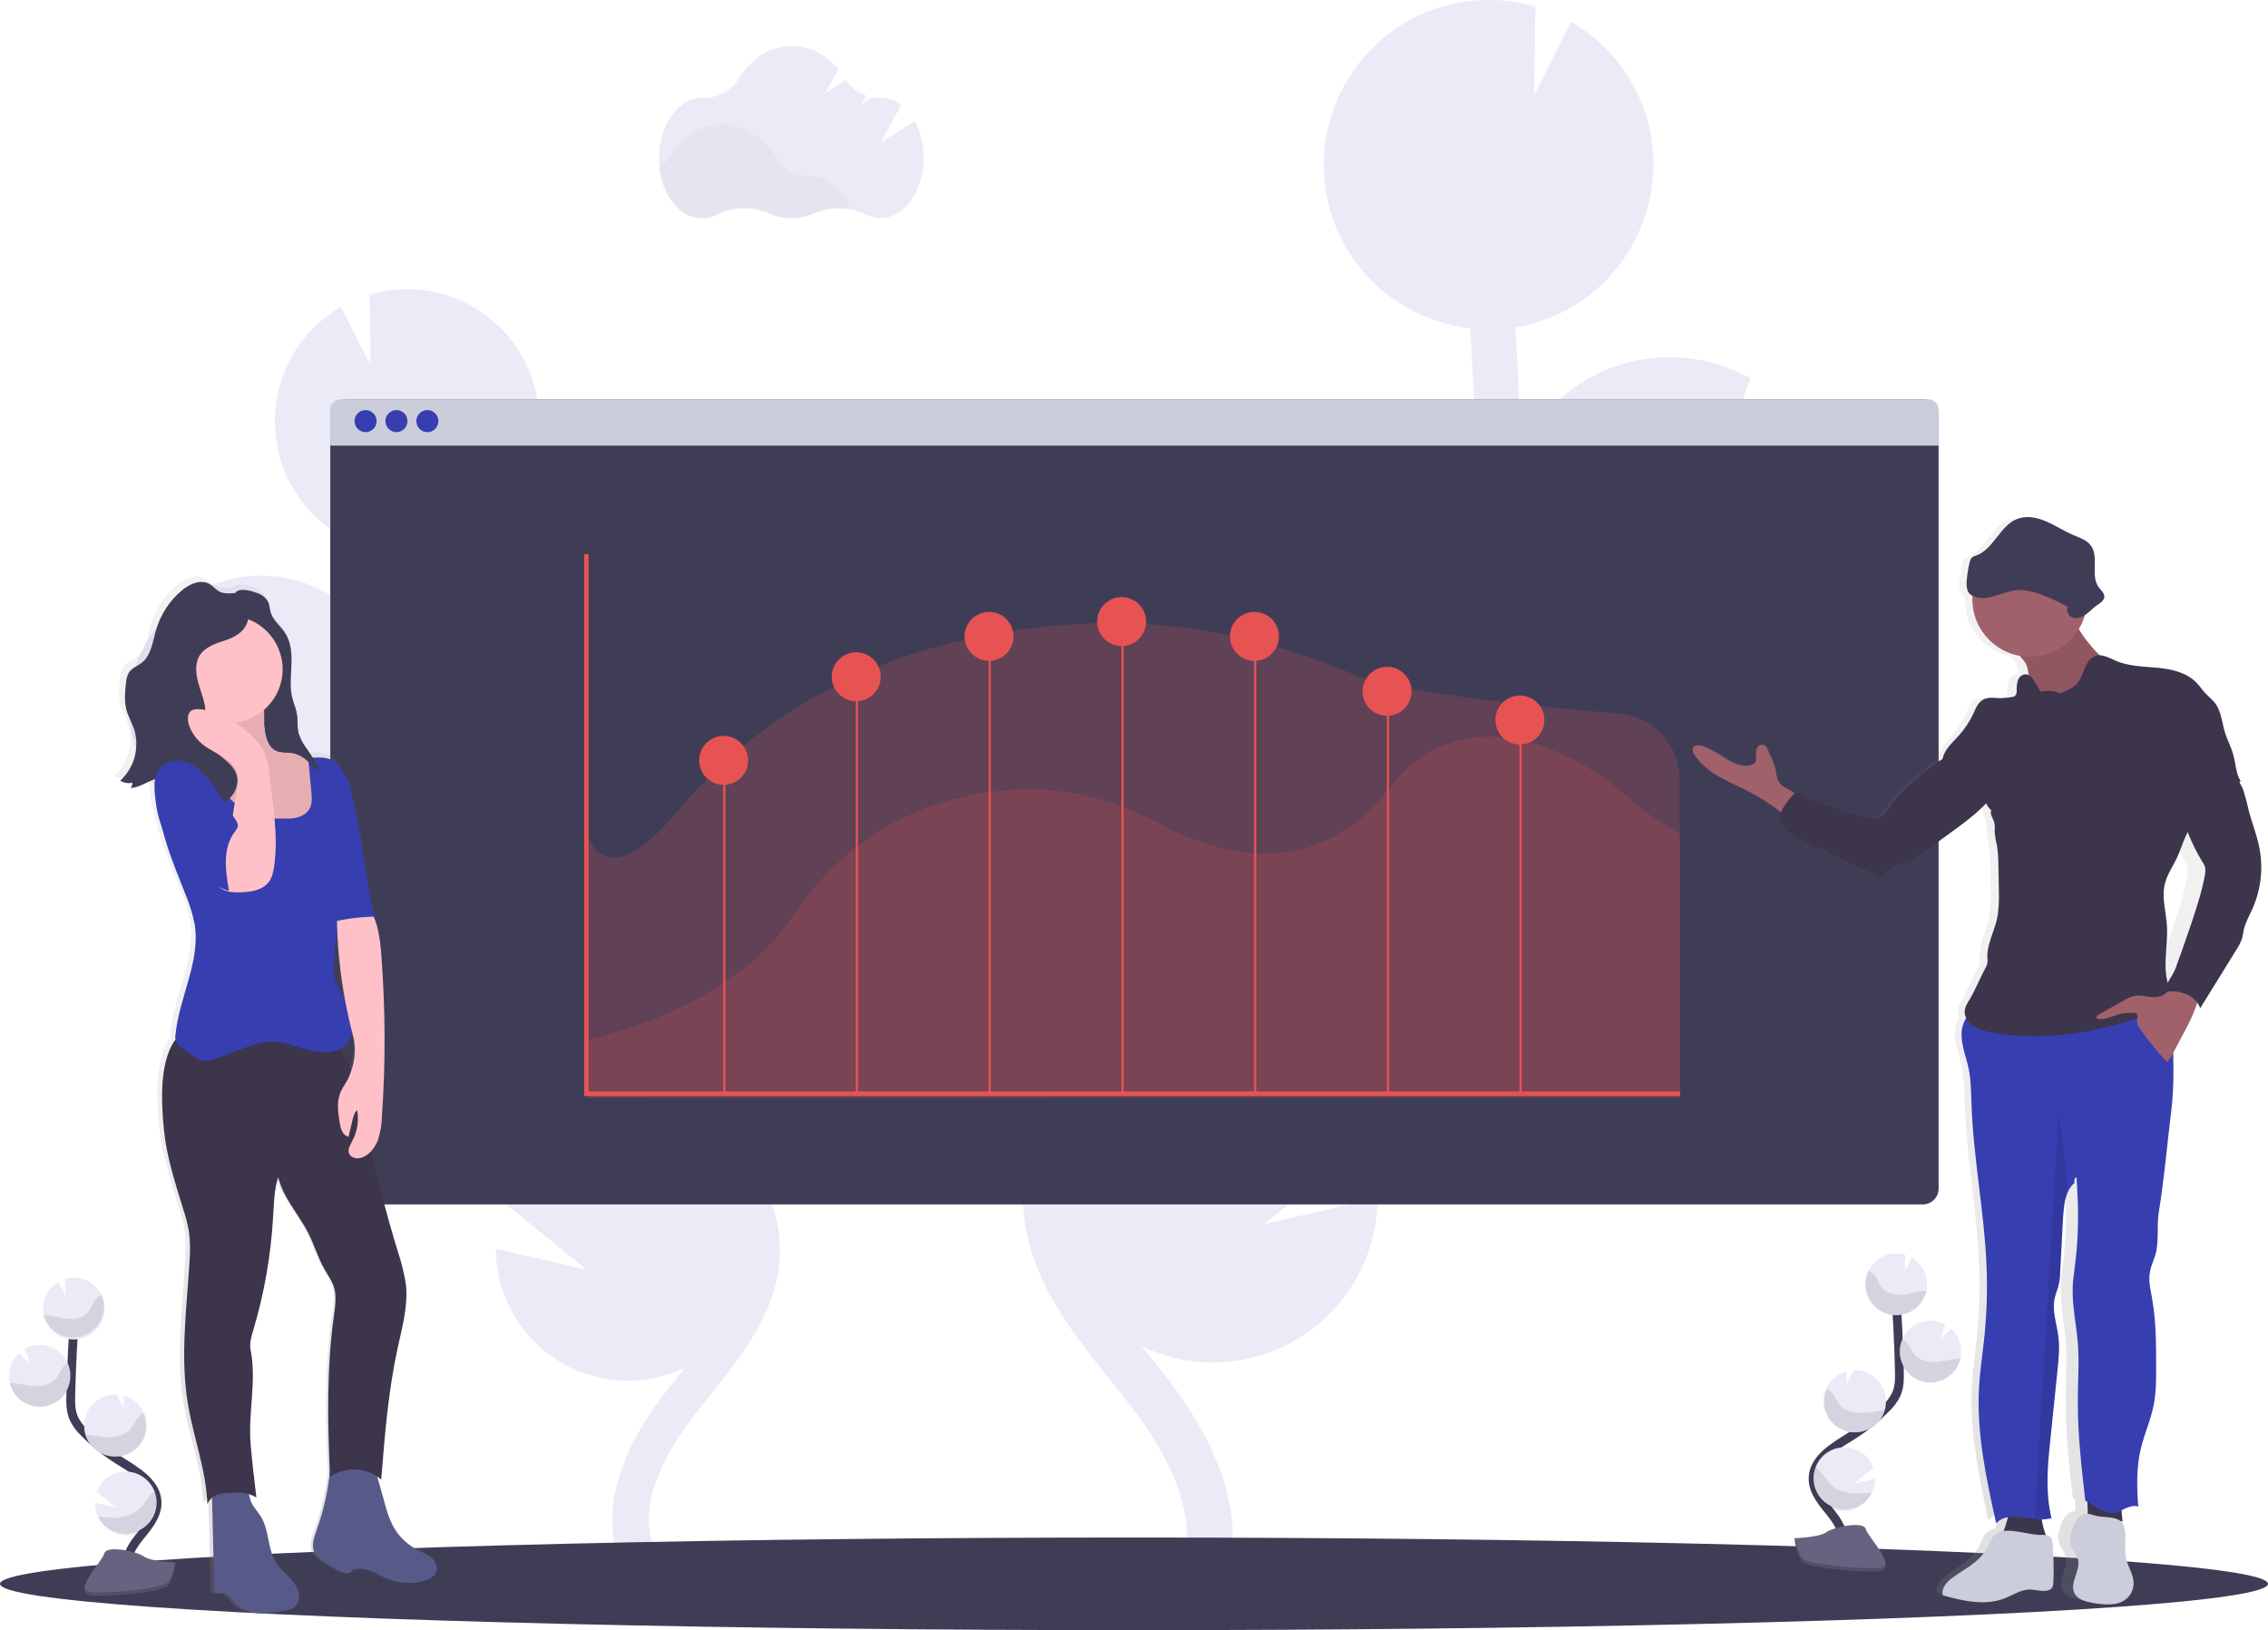 <?xml version="1.0" encoding="utf-8"?>
<!-- Generator: Adobe Illustrator 23.0.6, SVG Export Plug-In . SVG Version: 6.00 Build 0)  -->
<svg version="1.1" id="fb8df35c-97a2-484c-ac16-3c830d03619c"
	 xmlns="http://www.w3.org/2000/svg" xmlns:xlink="http://www.w3.org/1999/xlink" x="0px" y="0px" viewBox="0 0 1028 739"
	 style="enable-background:new 0 0 1028 739;" xml:space="preserve">
<style type="text/css">
	.st0{fill:#EAEBF7;}
	.st1{opacity:3.000000e-02;enable-background:new    ;}
	.st2{fill:#3F3D56;}
	.st3{fill:#CBCEDA;}
	.st4{fill:#373EB0;}
	.st5{opacity:0.2;fill:#E75353;enable-background:new    ;}
	.st6{fill:none;stroke:#E75353;stroke-width:2;stroke-miterlimit:10;}
	.st7{fill:none;stroke:#E75353;stroke-miterlimit:10;}
	.st8{fill:#E75353;}
	.st9{fill:url(#SVGID_1_);}
	.st10{fill:#575A89;}
	.st11{fill:#3C354C;}
	.st12{fill:#FFC1C7;}
	.st13{opacity:0.1;enable-background:new    ;}
	.st14{fill:url(#SVGID_2_);}
	.st15{fill:#A0616A;}
	.st16{fill:none;stroke:#3F3D56;stroke-width:4;stroke-miterlimit:10;}
	.st17{fill:#656380;}
	.st18{opacity:0.2;enable-background:new    ;}
</style>
<title>growth</title>
<path class="st0" d="M414.6,54.9l-15.5,9.8l9.4-17.1c-2.7-2.1-6-3.3-9.4-3.3h-0.3c-1.1,0-2.2-0.1-3.2-0.2l-5.3,3.3l2.3-4.1
	c-3.7-1.3-7-3.8-9.2-7l-9.4,6l6-10.8c-5.5-6.6-12.9-10.7-21.1-10.7c-9.8,0-18.5,5.8-24.1,14.9c-3.4,5.5-9.5,8.8-16,8.6h-0.5
	c-10.8,0-19.6,12.3-19.6,27.4s8.7,27.3,19.6,27.3c2.4,0,4.7-0.6,6.8-1.7c7-3.7,16.3-3.7,23.7-0.5c6.4,2.9,13.7,2.9,20.1,0
	c7.5-3.3,16.1-3.1,23.5,0.4c2.1,1.1,4.4,1.7,6.7,1.7c10.8,0,19.6-12.3,19.6-27.4C418.7,65.8,417.3,60,414.6,54.9z"/>
<path class="st1" d="M385.3,94.9c-5.6-1.1-11.5-0.4-16.8,1.8c-6.4,2.9-13.7,2.9-20.1,0c-7.6-3.3-16.2-3.2-23.7,0.5
	c-2.1,1.1-4.4,1.7-6.8,1.7c-9.6,0-17.6-9.7-19.3-22.4c1.9-1.4,3.5-3.2,4.8-5.2c5.6-9.1,14.4-14.9,24.1-14.9s18.4,5.8,24,14.7
	c3.4,5.5,9.5,8.8,16,8.8h0.3C375.5,79.8,382.1,85.9,385.3,94.9z"/>
<path class="st0" d="M282.1,481.2l-6.3-3.9c-0.6-0.4-1.2-0.8-1.8-1.1c32.6-5.6,54.4-36.6,48.8-69.1c-3.9-22.8-20.6-41.2-42.8-47.5
	l0.3,24.7l-13.5-26.8h-0.2c-33-1.5-61,24-62.6,57c-0.1,1.1,0,2.3,0,3.4c-4.7-5.4-9-11.1-11.8-17.5c-5.7-12.8-5.8-27.3-5.4-44.9
	c0.9-34.9,2.4-70.1,4.4-105.1c29.2-3.3,51.8-27.3,53.2-56.6c0.1-1.8,0.1-3.6,0-5.4c0-0.4,0-0.9-0.1-1.3c-0.1-1.7-0.3-3.5-0.6-5.2
	c0-0.3-0.1-0.6-0.1-0.8c-0.2-1.4-0.5-2.9-0.9-4.3c-0.1-0.5-0.3-1-0.4-1.6c-0.4-1.5-0.9-3-1.4-4.5c-0.2-0.5-0.4-1-0.6-1.5
	c-0.4-1.1-0.9-2.2-1.4-3.2c-0.3-0.6-0.5-1.1-0.8-1.7c-0.1-0.1-0.1-0.3-0.2-0.4l0,0c-13-25.7-42.6-38.5-70.3-30.4l0.4,32.1
	l-13.4-26.5c-22.6,12.9-34.2,39.1-28.6,64.5h-0.1c0.1,0.4,0.2,0.8,0.3,1.3c0.2,0.8,0.4,1.6,0.6,2.4c0.3,1,0.6,2,0.9,3
	c0.3,0.7,0.5,1.5,0.8,2.2c0.4,1.1,0.9,2.1,1.3,3.1c0.3,0.6,0.5,1.2,0.8,1.8c0.8,1.5,1.6,3.1,2.5,4.5c0.3,0.5,0.7,1,1,1.5
	c0.6,1,1.3,2,2,2.9c0.4,0.6,0.9,1.2,1.3,1.7c0.7,0.8,1.3,1.6,2,2.4c0.5,0.6,1,1.1,1.5,1.7c0.7,0.8,1.5,1.5,2.3,2.3
	c0.5,0.5,1,1,1.6,1.5c0.9,0.8,1.8,1.5,2.7,2.3c0.5,0.4,0.9,0.8,1.4,1.1c1.4,1,2.9,2,4.4,3c0.3,0.2,0.6,0.3,0.9,0.5
	c1.3,0.7,2.6,1.4,3.9,2.1c0.6,0.3,1.1,0.5,1.7,0.8c1.1,0.5,2.2,0.9,3.3,1.4l2,0.7c1.1,0.4,2.2,0.7,3.4,1c0.7,0.2,1.3,0.4,2,0.5
	c1.2,0.3,2.5,0.5,3.7,0.8l0.2,0.1c-0.8,14.8-1.6,29.6-2.2,44.4c-14.5-29.7-50.3-42.1-80-27.6c0,0,0,0,0,0c-1,0.5-2.1,1-3.1,1.6
	l10.6,29l-21.8-20.9c-11.7,10.7-18.6,25.5-19.3,41.3c-0.3,5.5,0.2,11.1,1.5,16.5c7.6,32.2,39.8,52.1,72,44.5c16-3.8,29.8-14,38-28.2
	c0,1.5-0.1,3-0.1,4.5c-0.4,15.5-0.9,34.9,6.9,52.1c5.3,11.7,13.7,21.2,22,29.7c5.4,5.5,11.1,10.9,16.8,16.1
	c5.7,7.6,13.1,13.8,21.6,18c9.5,7.3,19.3,14.2,29.5,20.5l6.3,3.9c5.7,3.5,11.5,7.2,17.3,10.9c-1-0.1-2-0.2-3-0.3
	c-26-1.2-49.9,14.6-58.9,39l37.4,30.4l-41.1-9.5c0,33.1,26.9,59.9,60,59.8c8.9,0,17.8-2,25.8-5.9l-2.7,3.4c-1.8,2.3-3.7,4.6-5.5,6.8
	c-24.3,30.8-31.1,60.1-19.1,82.4l14.7-7.9c-11.8-21.7,5.9-49.5,17.4-64.1c1.8-2.2,3.5-4.5,5.4-6.7c15.5-19.3,33.2-41.2,32.7-68.1
	C353,525.2,313.7,500.8,282.1,481.2z"/>
<path class="st0" d="M553.1,437l7.8-4.9c0.8-0.5,1.5-1,2.2-1.4c-34.5-5.9-60.3-35.1-62-70.1c-0.6-11.7,1.6-23.3,6.5-34
	c9.1-20.2,26.7-35.4,48-41.4l-0.4,30.8l16.9-33.5h0.2c41.2-1.9,76.2,29.9,78.1,71.1c0.1,1.4,0,2.8,0,4.2
	c5.9-6.7,11.2-13.9,14.8-21.8c7.2-16,7.3-34,6.7-56c-1.1-43.6-3-87.4-5.5-131.2c-36.5-4.1-64.6-34-66.3-70.7c-0.1-2.3-0.1-4.5,0-6.8
	c0-0.6,0-1.1,0.1-1.7c0.1-2.2,0.3-4.3,0.7-6.4c0-0.3,0.1-0.7,0.2-1c0.3-1.8,0.7-3.6,1.1-5.3l0.5-2c0.5-1.9,1.1-3.8,1.8-5.6
	c0.2-0.6,0.5-1.2,0.7-1.8c0.5-1.4,1.1-2.7,1.7-4c0.3-0.7,0.6-1.4,1-2.1c0.1-0.2,0.2-0.4,0.3-0.5l0,0c16.2-32.1,53.1-48.1,87.7-37.9
	l-0.5,40L712,9.9c28.2,16.1,42.7,48.7,35.7,80.5h0.1c-0.1,0.5-0.3,1-0.4,1.6c-0.2,1-0.5,2-0.8,2.9c-0.3,1.3-0.8,2.5-1.2,3.7
	c-0.3,0.9-0.6,1.8-1,2.8c-0.5,1.3-1.1,2.6-1.7,3.9c-0.3,0.8-0.6,1.5-1,2.3c-1,1.9-2,3.8-3.1,5.7c-0.4,0.7-0.8,1.3-1.2,1.9
	c-0.8,1.2-1.6,2.5-2.5,3.7c-0.5,0.7-1.1,1.4-1.7,2.2c-0.8,1-1.7,2.1-2.5,3l-1.9,2.1c-0.9,1-1.9,1.9-2.8,2.8c-0.7,0.6-1.3,1.2-2,1.8
	c-1.1,1-2.3,1.9-3.4,2.8c-0.6,0.5-1.2,1-1.8,1.4c-1.8,1.3-3.6,2.5-5.5,3.7c-0.3,0.2-0.7,0.4-1.1,0.6c-1.6,0.9-3.2,1.8-4.8,2.6
	c-0.7,0.4-1.4,0.6-2.2,1c-1.3,0.6-2.7,1.2-4.1,1.7c-0.8,0.3-1.6,0.6-2.5,0.9c-1.4,0.5-2.8,0.9-4.2,1.3c-0.8,0.2-1.7,0.5-2.5,0.7
	c-1.5,0.4-3.1,0.7-4.7,0.9l-0.3,0.1c1,18.5,2,36.9,2.8,55.4c18-37.1,62.7-52.5,99.8-34.4c1.3,0.6,2.6,1.3,3.9,2l-13.1,36.3
	l27.2-26.1c14.6,13.3,23.2,31.9,24.1,51.6c0.3,6.9-0.3,13.8-1.9,20.5c-9.4,40.1-49.6,65.1-89.7,55.7c-20.1-4.7-37.3-17.5-47.6-35.3
	c0,1.9,0.1,3.8,0.2,5.6c0.5,19.4,1.1,43.5-8.5,65.1c-6.5,14.6-17.1,26.5-27.5,37.1c-6.8,6.9-13.8,13.6-21,20.1
	c-7.1,9.5-16.4,17.2-27,22.4c-11.8,9.1-24.1,17.7-36.7,25.6l-7.9,4.9c-7.1,4.4-14.4,8.9-21.5,13.6c1.3-0.1,2.5-0.3,3.8-0.3
	c32.5-1.5,62.2,18.1,73.5,48.6l-46.7,38l51.3-11.9c-0.1,41.3-33.6,74.7-74.8,74.6c-11.2,0-22.2-2.5-32.2-7.4
	c1.2,1.4,2.3,2.9,3.5,4.3c2.3,2.8,4.6,5.7,6.8,8.5c30.4,38.5,38.8,75,23.8,102.8l-18.3-9.9c14.6-27.1-7.4-61.8-21.8-80
	c-2.2-2.8-4.4-5.6-6.7-8.4c-19.4-24.1-41.4-51.4-40.9-84.9C464.6,491.8,513.7,461.4,553.1,437z"/>
<path class="st2" d="M878.7,188.2v350.6c0,4-3.2,7.2-7.2,7.2c0,0,0,0,0,0H156.9c-4,0-7.2-3.2-7.2-7.2l0,0l0,0V188.2
	c0-4,3.2-7.2,7.2-7.2c0,0,0,0,0,0h714.6C875.4,180.9,878.7,184.2,878.7,188.2C878.7,188.2,878.7,188.2,878.7,188.2z"/>
<path class="st3" d="M878.7,185.8v16.2h-729v-16.2c0-2.7,2.2-4.8,4.8-4.8h719.4C876.5,180.9,878.7,183.1,878.7,185.8z"/>
<circle class="st4" cx="165.7" cy="190.9" r="5"/>
<circle class="st4" cx="179.7" cy="190.9" r="5"/>
<circle class="st4" cx="193.7" cy="190.9" r="5"/>
<path class="st5" d="M761.5,437v60.2l-495.2,0.3l-0.5-120.3c5.2,15.4,18.1,18.2,40.9-9c55.5-66.3,131.1-83.8,189.5-85.6
	c40-1.3,79.9,7,118,23.4c15.8,6.8,78.3,14.2,119.6,17.5c15.5,1.2,27.5,14.2,27.5,29.7L761.5,437z"/>
<path class="st5" d="M761.5,378.1v119.6H265.8v-26c14.2-3.6,67.2-17.3,92.6-55.2c30.4-45.4,71.7-57.3,103.7-58.6
	c21.9-0.9,43.7,4.8,64.5,16c23.4,12.6,68.6,27.9,102.9-16.4c37.9-49,96.2-8.6,111,6.2C745.8,369,761.5,378.1,761.5,378.1z"/>
<polyline class="st6" points="265.8,251.2 265.8,495.8 761.5,495.8 "/>
<line class="st7" x1="328.3" y1="495.8" x2="328.3" y2="346.7"/>
<line class="st7" x1="388.4" y1="495.8" x2="388.4" y2="306.8"/>
<line class="st7" x1="448.6" y1="495.8" x2="448.6" y2="287.9"/>
<line class="st7" x1="508.8" y1="495.8" x2="508.8" y2="282"/>
<line class="st7" x1="568.9" y1="495.8" x2="568.9" y2="288.5"/>
<line class="st7" x1="629.1" y1="495.8" x2="629.1" y2="312.7"/>
<line class="st7" x1="689.2" y1="495.8" x2="689.2" y2="325.1"/>
<circle class="st8" cx="328" cy="344.7" r="11.1"/>
<circle class="st8" cx="388.1" cy="306.8" r="11.1"/>
<circle class="st8" cx="448.3" cy="288.5" r="11.1"/>
<ellipse transform="matrix(0.316 -0.949 0.949 0.316 80.124 675.142)" class="st8" cx="508.4" cy="282" rx="11.1" ry="11.1"/>
<circle class="st8" cx="568.6" cy="288.5" r="11.1"/>
<circle class="st8" cx="628.7" cy="313.4" r="11.1"/>
<circle class="st8" cx="688.9" cy="326.4" r="11.1"/>
<ellipse class="st2" cx="514" cy="718" rx="514" ry="21"/>
<linearGradient id="SVGID_1_" gradientUnits="userSpaceOnUse" x1="266.021" y1="1071.774" x2="266.021" y2="601.678" gradientTransform="matrix(-1 0 0 1 391 -340.55)">
	<stop  offset="0" style="stop-color:#808080;stop-opacity:0.25"/>
	<stop  offset="0.54" style="stop-color:#808080;stop-opacity:0.12"/>
	<stop  offset="1" style="stop-color:#808080;stop-opacity:0.1"/>
</linearGradient>
<path class="st9" d="M57.5,352.7c0,0.9-0.3,1.7-0.8,2.4c4-0.1,7.5-2.8,11.2-4c-0.7,3.9,0,8.5,0.5,11.8c0.5,3.2,1.3,6.3,2.4,9.4
	c2.5,10.9,7.1,21.6,11.3,32c1.8,4.1,3.1,8.5,4,12.9c2.8,16.9-6.9,33.1-8.8,50.1c-0.1,0.9-0.1,1.9,0,2.8c-0.2,0.2-0.3,0.4-0.4,0.6
	c-6.8,10.4-5.9,27.9-4.7,40.2s5.1,24.2,8.8,36.1c1.1,3.3,2,6.6,2.6,10c0.6,4.6,0.7,9.3,0.3,14c-1.2,21.7-4.3,43.6-0.7,65
	c2.6,15.6,8.4,29.8,9,45.6c0.5-1.2,1.2-2.2,2.2-3l1.1,41.5c-0.1,0.8,0.2,1.6,0.8,2.1c0.8,0.5,1.8,0,2.7-0.1c2.6-0.3,4.3,2.5,6.1,4.5
	c2.6,3,6.7,4.4,10.7,4.7c4,0.2,8-0.2,11.9-1.1c1.8-0.3,3.8-0.7,5.1-2c1.4-1.4,2.1-3.5,1.7-5.5c-0.8-6.1-7.4-9.6-10.7-14.8
	c-3.9-6.2-3-14.4-6.8-20.6c-1.3-2.1-3.1-3.9-4.3-6.1c-0.6-1.4-1.1-2.8-1.4-4.2c1.2,0.4,2.3,0.9,3.3,1.6c-0.4-3.2-0.7-6.5-1.1-9.7
	l-0.2-1.4c-0.5-4.4-1-8.8-1.4-13.2c-1.2-14.5,2.9-28.7,0-42.9c-0.6-3,0.4-6.1,1.3-9.1c5.1-16.8,8.1-34.1,9.2-51.7
	c0.4-6.2,0.3-12.1,2.3-18c2.3,9.5,9.5,16.9,14,25.6c2.8,5.4,4.5,11.3,7.5,16.6c1.5,2.6,3.2,5,4.2,7.8c1.4,4.3,0.7,9.1,0,13.6
	c-3.3,23.5-2.9,47.4-1.8,71.1c-1,9.1-3.1,18-6.2,26.5c-1.2,3.4-2.6,7.3-0.7,10.4c0.8,1.1,1.8,2.1,3,2.8c2.8,2,5.8,3.8,8.9,5.4
	c0.9,0.6,2,0.9,3.1,0.7c0.7-0.2,1.3-0.6,1.9-1c2.4-1.5,5.6-1.2,8.3-0.3s5.1,2.5,7.7,3.6c5.5,2.3,11.5,2.8,17.3,1.2
	c2.4-0.7,5-2,5.8-4.3s-0.6-4.9-2.5-6.4s-4.3-2.4-6.5-3.5c-4.8-2.5-8.7-6.4-11.2-11.2c-1.5-3.2-2.7-6.5-3.5-9.9
	c-1.2-4.1-2.3-8.2-3.5-12.2c0.7,0.4,1.3,0.9,1.9,1.4c1.6-20.2,3.3-40.5,7.6-60.3c2.1-9.5,4.8-19.1,3.7-28.7
	c-0.6-5.1-2.1-10-3.6-14.8c-4.7-15.2-8.8-30.5-12.3-46.1c1.3-1.5,2.3-3.2,3-5c1.1-3.4,1.7-7,1.8-10.6c1.7-24.3,1.6-48.7-0.2-73
	c-0.5-6.2-1.2-12.6-3.6-18.2h1.4c-1.7,0-4.4-16.8-4.8-18.6c-1.1-6.5-1.9-13-3.1-19.5c-0.6-3.1-1.2-6.3-2-9.4
	c-0.5-2.1-2.7-14.9-4.4-16.3c-0.2-0.2-0.4-0.3-0.6-0.4c-0.9-2.9-2.8-5.3-5.3-6.9c-2.8-1.6-6.1-1.6-9.3-1.4c-0.9-1.3-1.8-2.6-2.7-4
	c-1.7-2.2-3-4.6-3.8-7.2c-0.3-1.1-0.4-2.2-0.5-3.3c0-0.8-0.1-1.5-0.1-2.3v-1.1c0-0.7-0.1-1.5-0.2-2.2l0,0c-0.1-0.6-0.3-1.2-0.4-1.8
	c-0.1-0.3-0.2-0.5-0.2-0.8c-0.5-1.5-1-3-1.4-4.5c-1.2-4.9-0.6-10.1-0.4-15.1s-0.1-10.4-3-14.6c-2.1-3.1-5.4-5.5-6.6-9
	c-0.5-1.7-0.5-3.5-1.3-5.1c-1-1.8-2.6-3.1-4.6-3.8c-2.3-1-6.8-2.3-9.2-1.1c-0.5,0.2-0.9,0.5-1.2,0.9c-2.6,0.1-5.2,0.5-7.4-0.6
	c-1.7-0.9-3-2.5-4.7-3.5c-4-2.2-9.1,0-12.7,2.9c-5.7,4.6-9.8,10.9-11.9,17.9c-1.5,5.4-2.2,11.7-6.8,15.1c-1.9,1.4-4.3,2.2-5.7,4.1
	c-0.9,1.5-1.4,3.3-1.5,5.1c-0.5,4.1-0.9,8.3,0.2,12.3c0.8,3,2.4,5.7,3.4,8.6c2.7,8.4,0.3,17.7-6.3,23.7
	C53.7,352.7,55.6,353.1,57.5,352.7z M153.7,474c2.8-1.5,4.7-4.1,5.4-7.2c0.1,0.4,0.2,0.8,0.3,1.2c1.3,5.2,1,10.7-0.8,15.8
	C157.3,480.4,155.7,477.1,153.7,474z M155.7,451.9c-1.7-2.4-3.1-4.9-4.2-7.6c-1.5-4.3-1.2-9-0.8-13.6c0.2-3.5,0.7-7,1.4-10.4
	C152.6,430.9,153.8,441.4,155.7,451.9L155.7,451.9z"/>
<path class="st2" d="M117,269c1.9,0.7,3.5,2,4.5,3.8c0.8,1.6,0.7,3.4,1.3,5.1c1.1,3.5,4.4,5.9,6.4,9c2.8,4.2,3.1,9.5,2.9,14.5
	s-0.8,10.1,0.4,15c0.6,2.4,1.6,4.6,2,7c0.5,2.9,0.1,6,0.8,8.9c0.8,2.6,2.1,5,3.7,7.1l6.5,9.5c-2.9-0.7-5.8-1.6-8.6-2.6
	c0.9,2.7,2.5,5.1,4.6,7l-4.7-5.7c-1-1.3-2.1-2.4-3.5-3.3c-1.7-1-3.8-1.1-5.7-1.5c-3.7-0.8-7.5-2.7-9.3-6c-2.4-4.5-0.9-10.1-2.2-15
	c-1-3.6-3.5-6.5-5.2-9.8c-3.8-7.5-3.6-16.3-4.8-24.6c-0.5-3.5-1.3-7-1.3-10.6c0-2.6,0.3-7.6,3-9C110.3,266.7,114.8,268.1,117,269z"
	/>
<path class="st10" d="M169.4,663.7l5,17.8c0.8,3.4,2,6.7,3.5,9.8c2.4,4.8,6.3,8.6,11,11.2c2.1,1.1,4.5,2,6.4,3.5s3.2,4.1,2.5,6.4
	s-3.3,3.6-5.6,4.3c-5.6,1.5-11.6,1.1-17-1.2c-2.6-1.1-4.9-2.7-7.6-3.6s-5.7-1.2-8.1,0.3c-0.6,0.4-1.2,0.8-1.9,1
	c-1.1,0.1-2.2-0.1-3.1-0.7c-3.1-1.6-6-3.4-8.8-5.4c-1.1-0.7-2.1-1.7-2.9-2.8c-1.9-3-0.6-7,0.6-10.3c3.2-8.9,5.3-18.1,6.2-27.5
	c-0.3-1.1,0.5-2.3,1.6-2.5c0.2-0.1,0.5-0.1,0.8,0l21.4-1"/>
<path class="st10" d="M114.1,681.5c1.2,2.2,2.9,4,4.2,6.1c3.8,6.2,2.9,14.4,6.7,20.5c3.3,5.2,9.7,8.7,10.5,14.7c0.3,2-0.3,4-1.7,5.5
	c-1.4,1.3-3.3,1.6-5.1,1.9c-3.8,0.9-7.8,1.2-11.7,1.1c-3.9-0.3-7.9-1.8-10.5-4.7c-1.7-2-3.4-4.8-6-4.5c-0.9,0.1-1.9,0.6-2.6,0.1
	c-0.6-0.5-0.9-1.3-0.8-2.1L96,674.6c3.8-0.4,10.3-1.9,14-0.6C113.2,675.1,112.7,678.7,114.1,681.5z"/>
<path class="st11" d="M151.4,471.3c9.2,11.5,11.9,26.7,14.9,41.1c3.8,18.6,8.5,37,14.1,55.2c1.6,4.8,2.8,9.7,3.6,14.7
	c1,9.6-1.6,19.1-3.7,28.5c-4.3,19.7-5.9,39.8-7.5,59.9c-6.6-5.6-16.1-6.1-23.2-1.2c-1.1-24.2-1.6-48.7,1.7-72.7
	c0.6-4.5,1.4-9.2,0-13.5c-0.9-2.8-2.7-5.2-4.1-7.7c-3-5.2-4.7-11.1-7.4-16.5c-4.4-8.6-11.4-16-13.7-25.4c-1.9,5.8-1.9,11.8-2.3,17.9
	c-1,17.4-4,34.7-9,51.4c-0.9,2.9-1.8,6-1.2,9c2.8,14.2-1.2,28.3,0,42.7c0.4,4.4,0.8,8.7,1.3,13.1l0.2,1.4l1.1,9.7
	c-4-2.7-8.2-2.3-13.1-2.1c-1.6,0-3.2,0.3-4.8,0.8c-2,0.8-3.5,2.3-4.3,4.3c-0.6-15.7-6.2-29.8-8.8-45.3c-3.6-21.3-0.6-43.1,0.7-64.7
	c0.4-4.6,0.3-9.3-0.3-13.9c-0.6-3.4-1.5-6.7-2.6-10c-3.6-11.8-7.5-23.6-8.7-35.9s-2.1-29.6,4.6-40c2.1-3.2,7.1-1.8,10.3-3.8
	c2.5-1.6,5.3-2.7,8.2-3.4C115,460.8,133.6,469.7,151.4,471.3z"/>
<path class="st12" d="M119.9,329c0.4,4.4,1.3,9.5,5.3,11.4c2.3,1,4.9,0.6,7.3,1c4.6,0.8,8.4,4.3,10.6,8.5s2.9,8.9,3.4,13.5
	c0.6,5.8,0.8,12.1-2.4,17.1c-2.6,4-7,6.4-11.6,7.6c-9.3,2.4-19.3,0.6-27.1-5c-3.7-2.9-7.1-6.2-10-9.9c-6.6-7.8-13.3-16.2-14.7-26.3
	c-0.2-1.1-0.2-2.5,0.8-3.2c0.6-0.4,1.4-0.5,2.1-0.4l6.4,0.1c1.6,0,3.4,0,4.5-1.2s1-2.8,1-4.2L95,319.4c-0.1-0.7,0.1-1.3,0.4-1.9
	c0.4-0.4,0.9-0.6,1.5-0.6c3.5-0.6,7.2,0,10.6-1c3.3-0.9,8.4-4.6,10.8-0.8C120.3,318.5,119.5,325.2,119.9,329z"/>
<path class="st13" d="M119.9,329c0.4,4.4,1.3,9.5,5.3,11.4c2.3,1,4.9,0.6,7.3,1c4.6,0.8,8.4,4.3,10.6,8.5s2.9,8.9,3.4,13.5
	c0.6,5.8,0.8,12.1-2.4,17.1c-2.6,4-7,6.4-11.6,7.6c-9.3,2.4-19.3,0.6-27.1-5c-3.7-2.9-7.1-6.2-10-9.9c-6.6-7.8-13.3-16.2-14.7-26.3
	c-0.2-1.1-0.2-2.5,0.8-3.2c0.6-0.4,1.4-0.5,2.1-0.4l6.4,0.1c1.6,0,3.4,0,4.5-1.2s1-2.8,1-4.2L95,319.4c-0.1-0.7,0.1-1.3,0.4-1.9
	c0.4-0.4,0.9-0.6,1.5-0.6c3.5-0.6,7.2,0,10.6-1c3.3-0.9,8.4-4.6,10.8-0.8C120.3,318.5,119.5,325.2,119.9,329z"/>
<circle class="st12" cx="103.8" cy="303.4" r="24.3"/>
<path class="st4" d="M130,371.1c3.9,0.1,8.4-1,10.3-4.5c1.3-2.4,1.1-5.2,0.8-7.9l-1.4-15c3.8-0.4,7.9-0.7,11.3,1.1
	c4.4,2.5,6,8.1,6.5,13.1c0.9,9.5-0.6,19.1-0.1,28.6c0.4,8,2.3,16.3-0.1,23.9c-1,3.2-2.7,6.1-3.7,9.3c-1.2,4.1-1.9,8.3-2,12.5
	c-0.4,4.5-0.7,9.2,0.8,13.5c1.3,3.6,3.8,6.6,5.5,10c2.9,5.6,3.5,13.1-0.8,17.6c-4,4.1-10.6,4.3-16.2,3s-11-3.8-16.7-4
	c-10.1-0.4-19.1,6.1-29,8.3c-1.3,0.3-2.7,0.4-4,0.1c-1.2-0.4-2.3-1-3.3-1.8l-5.4-3.9c-1.1-0.7-2-1.6-2.6-2.6
	c-0.5-1.2-0.6-2.5-0.3-3.8c1.8-16.9,11.4-33.1,8.6-49.8c-0.9-4.4-2.2-8.7-3.9-12.8c-6.9-17.6-15.1-35.8-12.4-54.5
	c0.6-4.1,1.8-8.4,4.7-11.4s7.7-4.6,11.4-2.6s5,6.3,6.6,10.1c3.1,7.4,8.1,13.8,14.5,18.7c2.7,2.1,5.9,4.7,9.4,4.8S126,371,130,371.1z
	"/>
<path class="st12" d="M165.2,408.9c5.9,6.5,7.1,16,7.7,24.8c1.8,24.2,1.9,48.4,0.2,72.6c-0.1,3.6-0.7,7.1-1.8,10.5
	c-1.3,3.3-3.6,6.5-6.9,7.8c-2.1,0.9-5.1,0.6-6.1-1.5c-0.9-1.9,0.4-4,1.4-5.9c2.3-4.3,3-9.2,2.2-13.9c-1.2,0.9-1.6,2.5-2,3.9
	l-1.9,8.1c-2.6-0.4-3.6-3.6-4-6.2c-0.8-4.7-1.5-9.8,0.4-14.1c1-2.3,2.7-4.3,3.7-6.7c2.6-5.9,3.6-12.6,1.9-18.8
	c-5.5-20.9-7.9-42.6-7.2-64.2C156.6,407.5,160.9,408.7,165.2,408.9z"/>
<path class="st4" d="M170.8,415.5c-7.3,0.1-14.5,1-21.5,2.8c-0.9-4.6-0.5-9.3,0-14l3.1-32c0.2-2.4-0.2-24.1,4.4-20.3
	c1.7,1.4,3.8,14.1,4.4,16.2c0.8,3.1,1.4,6.2,2,9.3c1.1,6.4,1.9,12.9,3,19.4C166.4,398.8,169.1,415.5,170.8,415.5z"/>
<path class="st2" d="M113.1,272.5c0-0.8-0.1-1.5-0.5-2.2c-0.6-0.8-1.6-1.3-2.6-1.4c-3.5-0.5-7.4,0.9-10.5-0.7
	c-1.7-0.9-2.9-2.5-4.6-3.5c-4-2.2-9,0-12.4,2.9c-5.6,4.6-9.6,10.8-11.7,17.8c-1.6,5.4-2.2,11.7-6.6,15.1c-1.8,1.4-4.2,2.2-5.6,4.1
	c-0.9,1.5-1.4,3.2-1.5,5c-0.5,4.1-0.8,8.3,0.2,12.2c0.8,3,2.4,5.6,3.4,8.5c2.7,8.4,0.3,17.6-6.2,23.6c1.6,1,3.6,1.4,5.5,0.9
	c0,0.9-0.3,1.7-0.8,2.4c5.7-0.2,10.6-5.7,16.2-4.5c4.3,0.9,6.6,5.3,9.8,8.3c4.1,3.8,10.4,5.5,15.6,3.2s8.3-8.8,6.1-13.9
	c-2.5-5.9-10.1-8.2-12.8-14c-2-4.5-0.5-9.8-1-14.7c-0.4-4.2-2.2-8.2-3.3-12.3s-1.5-8.8,0.8-12.3c2.5-3.8,7.2-5.3,11.5-6.7
	C111.6,287.1,113.5,282.2,113.1,272.5z"/>
<path class="st12" d="M107.1,360c0.7-3.4,1.4-7,0.2-10.3c-2.3-6-9.7-7.9-14.9-11.8c-3-2.3-5.3-5.3-6.6-8.8c-0.9-2.5-1.1-5.8,1.2-7.1
	c0.9-0.4,1.9-0.6,2.9-0.5c8,0.2,15.4,4.5,21.5,9.7c3.6,3,7,6.4,8.8,10.8c1.1,3.1,1.8,6.4,2,9.7l1.3,10.9c0.8,6.3,1.4,12.5,1.5,18.9
	c0,3.6-0.2,7.2-0.7,10.8c-0.3,2.5-0.8,5.2-2.3,7.3c-2.8,3.9-8.1,4.8-12.9,4.9c-1.8,0.1-3.6,0-5.4-0.3c-7.9-1.7-14-12.8-7.9-19.7
	c2.6-2.9,6.4-3,7.8-7C105.5,371.9,106,365.5,107.1,360z"/>
<path class="st4" d="M100.7,361.8l6.3,10.2c0.4,0.5,0.6,1.1,0.8,1.8c0.2,1.3-0.8,2.5-1.6,3.6c-5.4,7.4-4,17.5-2.4,26.5
	c-17.6-5.6-30.4-20.7-33-39c-0.8-5.4-2.1-14.2,2.7-17.6C84.8,339,95.3,353.1,100.7,361.8z"/>
<path class="st2" d="M132.5,341.3c-2.4-0.4-5.1,0-7.3-1c-4-1.8-4.9-7-5.3-11.4c0-0.4-0.1-0.9-0.1-1.3c1.4-1.5,3-2.8,4.6-4
	c1.5-0.9,3.1-1.6,4.7-2.1l4.4-1.5c0.4,1.2,0.8,2.4,1,3.6c0.5,2.9,0.1,6,0.8,8.9c0.8,2.6,2.1,5,3.7,7.1l6.5,9.5
	c-1.2-0.3-2.4-0.6-3.5-0.9C139.9,344.7,136.5,342,132.5,341.3z"/>
<linearGradient id="SVGID_2_" gradientUnits="userSpaceOnUse" x1="978.456" y1="1066.548" x2="978.456" y2="575.544" gradientTransform="matrix(1 0 0 1 -86 -340.55)">
	<stop  offset="0" style="stop-color:#808080;stop-opacity:0.25"/>
	<stop  offset="0.54" style="stop-color:#808080;stop-opacity:0.12"/>
	<stop  offset="1" style="stop-color:#808080;stop-opacity:0.1"/>
</linearGradient>
<path class="st14" d="M1015,383.5c-1.2-5.6-3.3-11-4.6-16.6c-0.5-2.9-1.3-5.8-2.2-8.6c-0.5-1.2-1-2.4-1.7-3.5l0.6-0.6
	c-2.1-3.5-2.1-7.8-3.1-11.8c-0.8-3.4-2.5-6.5-3.5-9.9c-1.4-4.7-1.6-9.9-4.5-13.8c-1.1-1.5-2.6-2.7-3.9-4.1c-1.5-1.6-2.6-3.5-4.1-5.1
	c-4.3-4.6-10.8-6-16.9-6.7s-12.5-0.6-18.1-3.2c-2.4-1.1-4.9-2.6-7.3-2.4c-1.4-1.3-2.7-2.8-3.8-4.4c-1.9-2.3-3.6-4.7-5.1-7.3
	c1.2-2,2.1-4.2,2.7-6.4l0.4-0.3c1.6-1.2,3-2.8,4.6-4c1.4-1,3.2-2,3.3-3.8s-1.5-3.1-2.5-4.6c-3.6-5.3,0.4-13.5-3.3-18.7
	c-1.8-2.6-5.1-3.6-8-4.9c-4-1.8-7.6-4.3-11.5-6s-8.6-2.6-12.6-1c-7.5,3.1-10.2,13.8-17.8,16.5c-0.8,0.2-1.6,0.6-2.1,1.3
	c-1,1.5-2.2,10.5-2,12.3c0.3,2.5,0.9,3.7,2.6,4.5v1.6c0,12.7,8.8,23.3,20.5,25.5c1.1,1.2,2.1,2.5,2.8,3.9c0.6,1.5,0.9,3.1,1,4.8
	c-0.4-0.2-0.9-0.3-1.3-0.3c-1.5,0.2-2.8,1.3-3.2,2.8c-0.4,1.5-0.6,3-0.5,4.5c0.1,1-0.2,1.9-0.9,2.6c-0.4,0.2-0.8,0.4-1.2,0.4
	c-1.5,0.3-3.1,0.5-4.7,0.5c-2.6,0-5.4-0.6-7.7,0.6s-3.3,4-4.4,6.5c-1.6,3.5-3.7,6.8-6.2,9.8c-2.8,3.2-6.3,6.3-7.1,10.6
	c0,0.1,0,0.2,0,0.3c-2.2,1-4.4,3.4-6,4.6c-3,2.3-5.9,4.8-8.7,7.4c-2.8,2.7-6.6,6.1-8.3,9.7c-0.9,1.5-2.1,2.9-3.5,4
	c-2.8,1.9-6.5,0.9-9.7-0.2c-8.9-2.9-17.8-5.8-26.2-10.2c-0.4-0.3-0.9-0.4-1.4-0.4c-0.3,0.1-0.5,0.2-0.7,0.5l-0.2-0.3
	c-2.2-2.4-5.8-2.6-7-6.3c-0.3-1.2-0.6-2.4-0.7-3.6c-0.8-3.5-2-7-3.8-10.1c-0.3-0.7-0.7-1.2-1.2-1.7c-1.1-0.5-2.4-0.1-3,1
	c-0.6,1-0.8,2.2-0.6,3.4c0.1,1.3,0.3,2.8-0.6,3.7c-0.4,0.3-0.8,0.6-1.3,0.7c-2.9,0.9-6.1,0.1-8.8-1.3s-5.1-3.4-7.8-4.9
	c-1.4-0.8-2.9-1.5-4.4-2.1c-1.5-0.6-3.7-1.1-4.5,0.4c-0.7,1.2,0,2.7,0.8,3.8c1.3,1.9,2.9,3.7,4.7,5.3c5.2,4.6,11.8,7.2,17.8,10.5
	c5.3,2.8,10.3,6.2,15,10c-0.2,0.6-0.3,1.2-0.3,1.8c0,2.4,1,4.7,2.8,6.3c1.7,1.5,3.7,2.8,5.8,3.8c10.6,5.5,21.3,10.9,32,16.1
	c0.7,0.4,1.4,0.6,2.2,0.7c2.2,0,3.6-2.3,5.3-3.7s4-1.7,6.1-2.5c3.8-1.3,7-3.7,10.2-6.2l10.2-7.7c5.2-3.9,10.4-8,14.8-12.8
	c0.5,1.1,1.3,2.2,2.3,3c-0.8,1.9,0.9,3.8,1.3,5.8c0.2,1.3,0.2,2.7,0.1,4c0.2,1.9,0.5,3.9,1,5.8c0.5,3.1,0.7,6.2,0.7,9.4
	c0,3.5,0.1,7,0.2,10.5c0.1,4.5,0.1,9.1-0.8,13.5c-1.3,6-4.5,11.7-4.2,17.9c0.2,1.1,0.1,2.3-0.3,3.4c-2.6,5-4.7,10.5-7.5,15.4
	c-0.8,1.2-1.5,2.5-2,3.9c-0.4,1.4-0.2,2.9,0.4,4.3c-1.1,2-1.7,4.2-1.8,6.5c-0.2,5.6,2.1,11,3.2,16.6c1,5.1,1,10.4,1.2,15.6
	c0.8,24.4,5.5,48.5,6.5,72.8c0.5,11.2,0.1,22.5-1,33.7c-0.7,7.2-1.8,14.4-2.2,21.7c-1.2,20.6,3.2,41,7.4,61.2
	c1.3-1.5,3.1-2.5,5.1-2.8c-0.5,2-1.2,4.6-1.9,6.5c-1,0.1-2,0.5-2.9,1.1c-2.5,1.6-3.3,4.8-4.8,7.5c-3.2,5.8-9.4,8.7-14.5,12.7
	c-2.5,1.9-4.9,4.8-4.2,7.8c8.8,2.6,18.5,4.8,27,1.3c3.5-1.4,6.7-3.8,10.4-3.9c2.8-0.1,5.7,1.1,8.4,0.3c0.7-0.2,1.3-0.6,1.7-1.2
	c0.3-0.6,0.5-1.3,0.4-2c0.2-4.7,0.2-9.4-0.1-14.1c-0.2-4,0.2-7-3.1-7.6c-0.8-2-1.4-4.1-1.8-6.2c0-0.4-0.1-0.8-0.1-1.2
	c0.9,0,1.8-0.1,2.7-0.2c0.5-0.1,1.1-0.2,1.6-0.4c-0.2-0.7-0.3-1.4-0.5-2.1c-0.3-1.4-0.5-2.8-0.7-4.2s-0.3-2.8-0.4-4.2
	c0-0.7-0.1-1.4-0.1-2.1c-0.1-1.4-0.1-2.8-0.1-4.2s0-2.8,0.1-4.3s0.1-2.8,0.2-4.3c0.2-3.5,0.6-7.1,0.9-10.6c1-10.3,2-20.7,3.1-31
	c0.3-3.1,0.6-6.2,0.7-9.3c0-1.9,0-3.7-0.3-5.6c-0.5-4.5-1.9-9-2-13.4c0-0.7,0-1.5,0.1-2.2c0.1-0.7,0.2-1.5,0.4-2.2
	c0.1-0.4,0.2-0.8,0.3-1.2c0.3-0.8,0.5-1.6,0.8-2.3c0.1-0.4,0.3-0.8,0.4-1.2c0.4-1.7,0.7-3.4,0.7-5.2c0-0.6,0.1-1.2,0.1-1.7l1.2-24.4
	c0.2-3.9,0.5-8.1,2.1-11.6c0.7-1.5,1.6-2.9,2.8-4.1c-0.3-0.8,0-2.2,0.9-2.5c1,12.4,0.9,25-0.4,37.4c-0.4,3.9-1.1,7.8-1.3,11.7
	c-0.4,8.6,1.5,17.2,2.2,25.8s0,17.5,0,26.3c-0.1,15,1.6,30,3.2,45l1,0.7c0,1.3,0.2,2.8,0.1,4c0,0.4,0,0.9,0.1,1.3h-0.4
	c-2,0.2-3.7,1.3-4.7,3c-1,1.7-1.7,3.6-2.1,5.5c-0.5,1.4-0.7,2.9-0.6,4.4c0.4,2.8,2.8,5,3.4,7.8c1.2,5.1-3.8,10.5-1.5,15.2
	c1.4,3,5.1,3.8,8.2,4.3c4.8,0.8,10.3,1.4,14.2-1.8c2.1-1.8,3.3-4.5,3.3-7.2c0-3.7-2.2-6.9-3.1-10.4c-1.3-4.9,0.7-11.6-1.5-16.1
	c-0.2-0.5-0.4-0.9-0.8-1.3h0.7c-0.2-1.7-0.3-3.3-0.5-5l1.7-0.9c1.7-0.9,3.7-1.5,5.5-0.8c-0.7-8.6-0.9-18.1,1.1-26.4
	c1.5-6.6,4.3-12.9,5.6-19.5c0.9-5.5,1.2-11.1,1.1-16.7c0-10.4,0-20.8-1.7-31c-0.7-4.1-1.7-8.3-0.9-12.3c0.5-2.7,1.7-5.2,2.4-7.8
	c1.7-6.2,0.5-12.8,1.5-19.1c2.4-15.1,3.6-30.9,5.5-46.1c0.9-8.6,1.2-17.3,0.9-25.9v-0.1l3.6-7c2.6-5,5.2-10.1,6.7-15.5
	c0.5,0.8,1,1.6,1.3,2.5l15.8-26.2c1-1.6,1.8-3.2,2.4-5c0.4-1.3,0.5-2.6,0.8-3.9c0.7-3.4,2.4-6.4,3.8-9.5
	C1016,403,1017,393.1,1015,383.5z M991.4,396.6c-0.7,4.3-1.7,8.6-3,12.8c-2.1,7.2-4.5,14.2-6.9,21.3l-2.1,6
	c-0.7,2.4-1.8,4.7-3.2,6.8c-0.3,0.5-0.6,1.1-0.8,1.6c-2.1-8,0.2-17-0.3-25.5c-0.4-6.5-2.4-13-0.9-19.3c1-4.2,3.5-7.8,5.3-11.8
	c1.7-3.7,2.7-7.6,4.5-11.2c0,0.1,0,0.1,0.1,0.2c1.6,4.3,3.6,8.6,5.9,12.6c0.6,0.9,1.1,1.9,1.5,3
	C991.7,394.3,991.6,395.5,991.4,396.6L991.4,396.6z"/>
<path class="st15" d="M805.7,353.3c-0.4-1.2-0.6-2.4-0.8-3.6c-0.7-3.6-2.3-6.9-3.9-10.2c-0.3-0.7-0.7-1.2-1.3-1.7
	c-1.1-0.5-2.5-0.1-3.1,1c-0.6,1-0.8,2.3-0.7,3.4c0.1,1.3,0.3,2.8-0.6,3.8c-0.4,0.3-0.9,0.6-1.3,0.7c-3,1-6.3,0.1-9.2-1.3
	s-5.3-3.4-8.1-4.9c-1.5-0.8-3-1.5-4.5-2.1c-1.6-0.6-3.8-1.1-4.7,0.4c-0.7,1.2,0,2.7,0.8,3.8c1.4,2,3,3.7,4.9,5.3
	c5.4,4.7,12.3,7.3,18.6,10.5c7.1,3.6,13.8,8.1,19.8,13.4c0.6-0.7,0.9-1.5,1-2.5c0.5-2.5,2.6-7.7,0.5-9.9
	C810.6,357.2,807,357,805.7,353.3z"/>
<path class="st11" d="M906,696.7c5.3,4.2,12.1,6,18.8,5.3c1.4-0.2,3-0.7,3.5-2c0.2-0.8,0.1-1.6-0.3-2.4c-1.1-2.5-1.9-5.1-2.4-7.8
	c-0.3-2.4-0.3-5.3-2.2-6.8c-2.9-2.1-10.3-2-12.2,1.3C910.7,685,907.9,698.3,906,696.7z"/>
<path class="st11" d="M946.3,685c-0.3,1,0.3,2.1,1.3,2.3c0,0,0,0,0,0l0.3,0c4.6,1.4,9.4,2.2,14.2,2.4l-1-9.6
	c0.1-0.8-0.5-1.5-1.3-1.6h-0.2c-2.8-0.5-8.6-2.3-11.2-1.4C945.3,678.1,946.3,682,946.3,685z"/>
<path class="st15" d="M918.4,301.2c0.8,2,1.2,4.2,1.1,6.3c0.3,7.8-1.1,16.1-6.5,21.7c6.1-1.8,12.9-0.7,18.6-3.4
	c2.7-1.3,4.9-3.2,7.4-4.8c4.4-2.8,9.6-4.1,14.2-6.6s8.9-6.6,9.1-11.8c-2-2.1-5.2-2.4-7.8-3.7c-2.8-1.4-4.9-3.9-6.9-6.3
	c-2.3-2.7-4.4-5.6-6.1-8.7c-1.7-3.1-2.4-6.7-2-10.3c-5.1,0.9-8.8,5.4-13.7,7.3c-1.9,0.7-3.9,1.1-5.7,1.9c-2.6,1.2-7.9,5.3-8,8.5
	C912,294.8,917,298.1,918.4,301.2z"/>
<path class="st13" d="M918.4,301.2c0.8,2,1.2,4.2,1.1,6.3c0.3,7.8-1.1,16.1-6.5,21.7c6.1-1.8,12.9-0.7,18.6-3.4
	c2.7-1.3,4.9-3.2,7.4-4.8c4.4-2.8,9.6-4.1,14.2-6.6s8.9-6.6,9.1-11.8c-2-2.1-5.2-2.4-7.8-3.7c-2.8-1.4-4.9-3.9-6.9-6.3
	c-2.3-2.7-4.4-5.6-6.1-8.7c-1.7-3.1-2.4-6.7-2-10.3c-5.1,0.9-8.8,5.4-13.7,7.3c-1.9,0.7-3.9,1.1-5.7,1.9c-2.6,1.2-7.9,5.3-8,8.5
	C912,294.8,917,298.1,918.4,301.2z"/>
<path class="st4" d="M984.2,503.2c-1.9,15.2-3.2,31.1-5.7,46.3c-1,6.3,0.2,13-1.5,19.2c-0.8,2.7-2,5.1-2.5,7.8
	c-0.8,4.1,0.3,8.3,1,12.4c1.8,10.3,1.8,20.7,1.8,31.2c0,5.6,0,11.3-1.1,16.8c-1.3,6.7-4.2,13-5.8,19.6c-2.1,8.4-1.9,17.9-1.2,26.5
	c-1.9-0.7-4,0-5.8,0.8s-3.6,2-5.6,2.1c-2.7,0.3-5.2-1.2-7.5-2.5c-1.8-1-3.3-2-5.1-3.1c-1.7-15-3.5-30.1-3.4-45.2
	c0-8.8,0.7-17.6,0-26.3s-2.7-17.2-2.3-25.9c0.2-3.9,0.9-7.8,1.3-11.7c1.5-12.7,1.3-24.8,0.4-37.5c-0.9,0.2-1.2,1.6-0.9,2.5
	c-1.3,1.2-2.3,2.5-3,4.1c-1.6,3.5-1.9,7.7-2.2,11.7l-1.3,24.5c0,2.3-0.3,4.6-0.9,6.9c-0.5,1.6-1.1,3.1-1.5,4.8
	c-1.5,5.9,0.9,11.9,1.6,17.9c0.6,5,0.1,10-0.4,14.9l-3.2,31.1c-1.2,11.3-2.3,22.9,0,34c0.2,0.7,0.3,1.4,0.5,2.1
	c-0.6,0.2-1.1,0.3-1.7,0.4c-2,0.3-4,0.3-6,0c-1.9-0.2-3.7-0.5-5.6-0.7c-4.4-0.5-8.8-0.7-11.8,2.7c-4.5-20.2-8.9-40.8-7.8-61.4
	c0.4-7.3,1.5-14.5,2.3-21.8c1.2-11.2,1.6-22.5,1.1-33.8c-1-24.5-6-48.7-6.8-73.1c-0.2-5.2-0.2-10.5-1.2-15.6
	c-1.1-5.5-3.5-11-3.3-16.6s4.3-11.9,10-11.6c15.7,0.9,30.1-7.8,45.8-9.3c7.1-0.7,14.4-1.7,21.4-0.4s14.1,5.3,16.8,11.9
	c1.5,3.6,1.6,7.6,1.7,11.5C985.2,481.1,985.5,492.2,984.2,503.2z"/>
<path class="st3" d="M905.1,695.1c-2.6,1.6-3.5,4.9-5,7.5c-3.3,5.8-9.8,8.7-15.2,12.7c-2.6,1.9-5.1,4.8-4.3,7.9
	c9.2,2.6,19.3,4.9,28.2,1.3c3.6-1.4,7-3.8,10.9-3.9c3-0.1,6,1.2,8.8,0.3c0.7-0.2,1.3-0.6,1.7-1.2c0.3-0.6,0.5-1.3,0.5-2
	c0.2-4.7,0.2-9.5-0.1-14.2c-0.3-4.6,0.3-7.9-4.9-7.7C919.7,696.2,910.4,691.9,905.1,695.1z"/>
<path class="st3" d="M949.4,687c-1.1-0.4-2.2-0.7-3.4-0.8c-2,0.2-3.8,1.3-4.9,3c-1,1.7-1.8,3.6-2.2,5.5c-0.5,1.4-0.7,2.9-0.6,4.5
	c0.4,2.9,2.9,5,3.6,7.8c1.2,5.1-4,10.6-1.6,15.3c1.5,3,5.3,3.8,8.6,4.4c5.1,0.8,10.8,1.4,14.8-1.8c2.2-1.8,3.4-4.4,3.4-7.3
	c-0.1-3.7-2.3-7-3.3-10.5c-1.4-5,0.7-11.6-1.5-16.2C960.3,687,953.4,688.2,949.4,687z"/>
<circle class="st15" cx="920" cy="271.7" r="26"/>
<path class="st11" d="M933.8,314.3c-2.8-1.2-5.9-1.4-8.9-0.7l-2.4-4.1c-1-1.8-2.5-3.9-4.6-3.8c-1.6,0.2-2.8,1.3-3.3,2.8
	c-0.4,1.5-0.6,3-0.5,4.5c0.1,1-0.2,1.9-0.9,2.6c-0.4,0.2-0.8,0.3-1.3,0.4c-1.6,0.3-3.3,0.4-4.9,0.5c-2.7,0-5.6-0.7-8,0.6
	s-3.5,4-4.6,6.5c-1.7,3.6-3.9,6.9-6.5,9.8c-2.9,3.3-6.6,6.3-7.4,10.6c-0.3,1.8,1.3,3.2,2.6,4.5c5.3,5.2,12.6,8.4,16.5,14.7
	c0.9,1.5,1.7,3.1,3,4.1c-0.9,1.9,1,3.8,1.4,5.9c0.2,1.3,0.2,2.7,0.1,4c0.2,2,0.5,3.9,1,5.8c0.5,3.1,0.7,6.2,0.7,9.4l0.2,10.5
	c0.1,4.5,0.1,9.1-0.8,13.5c-1.3,6-4.7,11.8-4.4,17.9c0.2,1.2,0.1,2.3-0.3,3.4c-2.7,5-4.9,10.5-7.8,15.5c-0.8,1.2-1.5,2.5-2,3.9
	c-0.8,2.9,0.8,5.9,3.2,7.7s5.3,2.5,8.2,3.1c26.9,5.2,54.9-1,80.4-11.3c0.7-0.2,1.3-0.6,1.8-1c1.9-1.8,0.4-4.9-0.7-7.2
	c-4-8.8-0.8-19-1.4-28.6c-0.4-6.5-2.5-13-0.9-19.3c1-4.2,3.7-7.9,5.5-11.8c2-4.3,3.1-9,5.7-12.9c2-2.7,4.3-5.1,6.8-7.2l16.3-14.5
	c-2.2-3.5-2.2-7.9-3.3-11.8c-0.9-3.4-2.6-6.6-3.7-9.9c-1.5-4.7-1.7-10-4.7-13.8c-1.2-1.5-2.7-2.7-4.1-4.1c-1.5-1.6-2.7-3.5-4.3-5.1
	c-4.5-4.6-11.3-6.1-17.7-6.7s-13-0.6-18.9-3.2c-2.9-1.3-6-3.1-9-2.2c-2.4,0.7-3.9,3.1-4.9,5.4s-1.7,4.8-3.2,6.7
	C940.2,311.7,936.7,313.2,933.8,314.3z"/>
<path class="st11" d="M856.5,366.2c-0.9,1.6-2.2,2.9-3.6,4c-3,1.9-6.8,0.9-10.2-0.2c-9.3-2.9-18.6-5.8-27.3-10.2
	c-0.4-0.3-0.9-0.4-1.5-0.4c-0.4,0.1-0.8,0.4-1,0.7c-1.4,1.5-2.6,3.1-3.8,4.8c-1.2,1.6-1.9,3.4-2.2,5.4c0,2.4,1.1,4.7,2.9,6.3
	c1.8,1.5,3.8,2.8,6,3.8c11.1,5.5,22.2,10.9,33.4,16.1c0.7,0.4,1.5,0.6,2.3,0.7c2.3,0,3.7-2.3,5.5-3.7s4.2-1.7,6.4-2.5
	c3.9-1.3,7.3-3.8,10.7-6.2l10.7-7.8c9.4-6.8,19.2-14.2,23.3-25l-13-4.3c-3.9-1.3-8-3.3-12-4c-3-0.6-6.6,3.4-8.9,5.1
	c-3.2,2.3-6.2,4.9-9.1,7.5C862.3,359.1,858.3,362.5,856.5,366.2z"/>
<path class="st15" d="M979.5,451.5c-3.7,1.5-7.8-0.7-11.7-0.1c-1.8,0.4-3.6,1.1-5.1,2.1l-11.4,6.4c-0.7,0.4-1.5,1.3-0.8,1.8
	c0.2,0.1,0.4,0.2,0.6,0.2c3.8,0.5,7.3-1.8,11.1-2.5c1.7-0.2,3.3-0.3,5-0.2c0.3,0,0.6,0,0.8,0.1c0.6,0.3,0.9,0.9,0.8,1.6
	c0,0.6-0.2,1.3-0.2,1.9c0.1,1.5,0.7,2.9,1.7,4c3.6,5.2,7.6,10.1,12,14.7c1.1-1.4,2.1-2.9,2.9-4.5l3.7-7c3.9-7.2,7.8-14.7,8.5-22.9
	c-2.8-0.9-8-3.8-10.9-2.3S982.9,450.5,979.5,451.5z"/>
<path class="st2" d="M916.8,267.5c7.3,0.8,14,4.2,20.5,7.6c-1.1,1.8,0.3,4.3,2.3,4.9s4.2-0.3,5.9-1.5s3.1-2.8,4.8-4
	c1.5-1,3.3-2.1,3.5-3.8s-1.5-3.1-2.6-4.6c-3.8-5.3,0.4-13.6-3.5-18.8c-1.9-2.6-5.3-3.6-8.3-4.9c-4.1-1.8-7.9-4.3-12.1-6.1
	s-8.9-2.7-13.1-1c-7.8,3.1-10.6,13.8-18.6,16.6c-0.9,0.2-1.6,0.6-2.2,1.3c-1,1.5-2.3,10.5-2,12.4c0.4,3.1,1.2,4.2,4.3,5.1
	C902.2,272.7,909.8,266.8,916.8,267.5z"/>
<path class="st11" d="M1011.5,350.5c2.4,2.1,4.2,4.8,5.3,7.7c0.9,2.8,1.7,5.7,2.3,8.6c1.4,5.6,3.6,11,4.8,16.6
	c2.1,9.6,1,19.7-3,28.7c-1.4,3.1-3.2,6.2-3.9,9.5c-0.3,1.3-0.4,2.6-0.8,3.9c-0.6,1.8-1.5,3.5-2.5,5L997.3,457
	c-1.3-3.1-3.8-5.5-7-6.6c-3.2-1.1-6.5-1.3-9.8-0.6c1.2-1.9,1.8-4.1,3-6c1.4-2.1,2.6-4.4,3.3-6.8l2.2-6.1c2.5-7.1,5-14.2,7.2-21.4
	c1.3-4.2,2.4-8.5,3.2-12.8c0.2-1.1,0.3-2.2,0.1-3.4c-0.3-1.1-0.8-2.1-1.5-3c-2.4-4-4.5-8.3-6.2-12.6c-1.3-3-2.6-6.5-1.4-9.6
	c0.7-1.6,1.8-3.1,3.2-4.3C999,358.6,1005,354.2,1011.5,350.5z"/>
<path class="st13" d="M928.2,688.3l1.2-2.5c-2.3-11.1-1.2-22.7,0-34l3.2-31.1c0.5-5,1-10,0.4-14.9c-0.8-6-3.1-12-1.6-17.9
	c0.4-1.6,1.1-3.1,1.5-4.8c0.5-2.3,0.8-4.6,0.9-6.9l1.3-24.5c0.2-3.9,0.5-8.2,2.2-11.7v-0.7l-4.1-35.5l-10.9,184.4H928.2z"/>
<path class="st16" d="M834.6,703.6c3-5.5-0.4-12.3-4.3-17.2s-8.6-10-8.5-16.3c0.2-9,9.7-14.3,17.3-19.1c5.7-3.5,10.9-7.7,15.6-12.5
	c2-1.8,3.6-4,4.8-6.4c1.6-3.5,1.5-7.5,1.4-11.4c-0.3-12.8-1-25.7-1.9-38.5"/>
<path class="st0" d="M873.5,581.6c-0.2-4.8-2.9-9.1-7-11.5l-3.1,6.2l0.1-7.5c-1.5-0.4-3.1-0.6-4.6-0.6c-7.7,0.4-13.7,7-13.3,14.7
	c0.4,7.7,7,13.7,14.7,13.3C867.9,595.8,873.9,589.3,873.5,581.6L873.5,581.6z"/>
<path class="st0" d="M848.5,676.6c-3.5,6.9-12,9.6-18.9,6c-6.9-3.5-9.6-12-6-18.9c3.5-6.9,12-9.6,18.9-6c3.1,1.6,5.5,4.3,6.7,7.6
	l-8.8,7.2l9.7-2.2C850,672.4,849.5,674.6,848.5,676.6z"/>
<path class="st0" d="M841.5,649.3c-7.7,0.5-14.4-5.3-15-13c-0.5-6.8,3.9-12.9,10.5-14.6l-0.1,5.8l3.2-6.3l0,0
	c7.7-0.4,14.3,5.6,14.7,13.3c0,0,0,0,0,0v0.1C855.3,642.4,849.3,648.9,841.5,649.3C841.6,649.3,841.6,649.3,841.5,649.3L841.5,649.3
	z"/>
<path class="st0" d="M875.6,626.7c-7.7,0.3-14.2-5.7-14.5-13.5c-0.3-7.7,5.7-14.2,13.5-14.5c2.5-0.1,5,0.5,7.2,1.7l-2.5,6.8l5.1-4.9
	c2.7,2.5,4.4,6,4.5,9.7c0.1,1.3,0,2.6-0.3,3.9C887.2,622,881.9,626.4,875.6,626.7z"/>
<path class="st13" d="M871.6,585.3c-3.2,0.3-6.4,1.4-9.6,1.6s-6.8-0.6-8.9-3.1c-1.1-1.4-1.7-3.1-2.6-4.6c-0.9-1.4-2.1-2.5-3.5-3.3
	c-3.5,6.9-0.8,15.3,6.1,18.8c6.9,3.5,15.3,0.8,18.8-6.1c0.1-0.2,0.2-0.4,0.3-0.6c0.4-0.9,0.8-1.8,1-2.8
	C872.7,585.2,872.2,585.3,871.6,585.3z"/>
<path class="st13" d="M875.6,626.7c-7.7,0.4-14.3-5.6-14.7-13.3c-0.1-2.3,0.3-4.6,1.3-6.7c1.1,0.8,2.1,1.7,2.8,2.8
	c1,1.5,1.6,3.3,2.8,4.6c2.2,2.6,5.9,3.4,9.3,3.3s6.7-1.1,10-1.4c0.5,0,0.9-0.1,1.4-0.1C887.2,622,881.9,626.4,875.6,626.7z"/>
<path class="st13" d="M841.5,649.3c-7.7,0.4-14.3-5.6-14.7-13.3c-0.1-2.2,0.3-4.5,1.2-6.5c1.2,0.8,2.2,1.7,3,2.8
	c1.1,1.5,1.8,3.3,3,4.7c2.4,2.6,6.3,3.6,9.9,3.5s6.8-0.9,10.3-1.2C852.6,645.1,847.5,649.1,841.5,649.3z"/>
<path class="st13" d="M848.5,676.6c-3.2,7.1-11.5,10.2-18.5,7.1s-10.2-11.5-7.1-18.5l0,0l0,0c1.2,0.8,2.2,1.7,3.1,2.8
	c1.3,1.6,2.2,3.5,3.8,5c2.9,2.8,7.5,4,11.6,4.1C843.7,677,846.1,676.9,848.5,676.6z"/>
<path class="st17" d="M813.4,697.3c0,0,11.1-0.3,14.4-2.7s17-5.2,17.9-1.4s16.7,19,4.2,19.1s-29.1-1.9-32.4-4
	S813.4,697.3,813.4,697.3z"/>
<path class="st18" d="M850.1,710.9c-12.5,0.1-29.1-2-32.4-4c-2.5-1.5-3.5-7.1-3.9-9.7h-0.4c0,0,0.7,8.9,4,11s19.9,4.1,32.4,4
	c3.6,0,4.8-1.3,4.8-3.2C854.1,710.2,852.8,710.9,850.1,710.9z"/>
<path class="st16" d="M58.4,714.6c-3-5.5,0.4-12.3,4.3-17.2s8.6-10,8.5-16.3c-0.2-9-9.7-14.3-17.3-19.1c-5.7-3.5-10.9-7.7-15.6-12.5
	c-2-1.8-3.6-4-4.8-6.4c-1.6-3.5-1.5-7.5-1.4-11.4c0.3-12.8,1-25.7,1.9-38.5"/>
<path class="st0" d="M19.5,592.6c0.2-4.8,2.9-9.1,7-11.5l3.1,6.2l-0.1-7.5c1.5-0.4,3.1-0.6,4.6-0.6c7.7,0.4,13.7,7,13.3,14.7
	c-0.4,7.7-7,13.7-14.7,13.3C25.1,606.8,19.1,600.3,19.5,592.6L19.5,592.6z"/>
<path class="st0" d="M44.5,687.6c3.5,6.9,12,9.6,18.9,6c6.9-3.5,9.6-12,6-18.9s-12-9.6-18.9-6c-3.1,1.6-5.5,4.3-6.7,7.6l8.8,7.1
	l-9.6-2.2C43,683.4,43.5,685.6,44.5,687.6z"/>
<path class="st0" d="M51.5,660.3c7.7,0.5,14.4-5.3,15-13c0.5-6.8-3.9-12.9-10.5-14.6l0.1,5.8l-3.2-6.3l0,0
	c-7.7-0.4-14.3,5.6-14.7,13.3c0,0,0,0,0,0v0.1C37.7,653.4,43.7,659.9,51.5,660.3C51.4,660.3,51.4,660.3,51.5,660.3z"/>
<path class="st0" d="M17.4,637.7c7.7,0.3,14.2-5.7,14.5-13.5c0.3-7.7-5.7-14.2-13.5-14.5c-2.5-0.1-5,0.5-7.2,1.7l2.5,6.8l-5.1-4.9
	c-2.7,2.5-4.4,6-4.5,9.7c-0.1,1.3,0,2.6,0.3,3.9C5.8,633,11.1,637.4,17.4,637.7z"/>
<path class="st13" d="M21.4,596.3c3.2,0.3,6.4,1.4,9.6,1.6s6.8-0.6,8.9-3.1c1.1-1.4,1.7-3.1,2.6-4.6c0.9-1.4,2.1-2.5,3.5-3.3
	c3,7.1-0.4,15.3-7.5,18.3c-6.6,2.8-14.3,0.1-17.7-6.3c-0.4-0.9-0.8-1.8-1-2.8C20.3,596.2,20.9,596.3,21.4,596.3z"/>
<path class="st13" d="M17.4,637.7c7.7,0.4,14.3-5.6,14.7-13.3c0.1-2.3-0.3-4.6-1.3-6.7c-1.1,0.8-2.1,1.7-2.8,2.8
	c-1,1.5-1.6,3.3-2.8,4.6c-2.2,2.6-5.9,3.4-9.3,3.3s-6.7-1.1-10-1.4c-0.5,0-0.9-0.1-1.4-0.1C5.8,633,11.1,637.4,17.4,637.7z"/>
<path class="st13" d="M51.5,660.3c7.7,0.4,14.3-5.6,14.7-13.3c0.1-2.2-0.3-4.5-1.2-6.5c-1.2,0.8-2.2,1.7-3,2.8
	c-1.1,1.5-1.8,3.3-3,4.7c-2.4,2.6-6.3,3.6-9.9,3.5s-6.8-0.9-10.3-1.2C40.4,656.1,45.5,660.1,51.5,660.3z"/>
<path class="st13" d="M44.5,687.6c3.2,7.1,11.5,10.2,18.5,7.1c7.1-3.2,10.2-11.5,7.1-18.5c-1.2,0.8-2.2,1.7-3.1,2.8
	c-1.3,1.6-2.2,3.5-3.8,5c-2.9,2.8-7.5,4-11.6,4.1C49.2,688,46.9,687.8,44.5,687.6z"/>
<path class="st17" d="M79.6,708.3c0,0-11.1-0.3-14.4-2.7s-17-5.2-17.9-1.4s-16.6,19-4.2,19.1s29.1-1.9,32.4-4S79.6,708.3,79.6,708.3
	z"/>
<path class="st18" d="M42.9,721.9c12.5,0.1,29.1-2,32.4-4c2.5-1.5,3.6-7.1,3.9-9.7h0.4c0,0-0.7,8.9-4,11s-19.9,4.1-32.4,4
	c-3.6,0-4.8-1.3-4.8-3.2C38.9,721.2,40.2,721.9,42.9,721.9z"/>
</svg>
